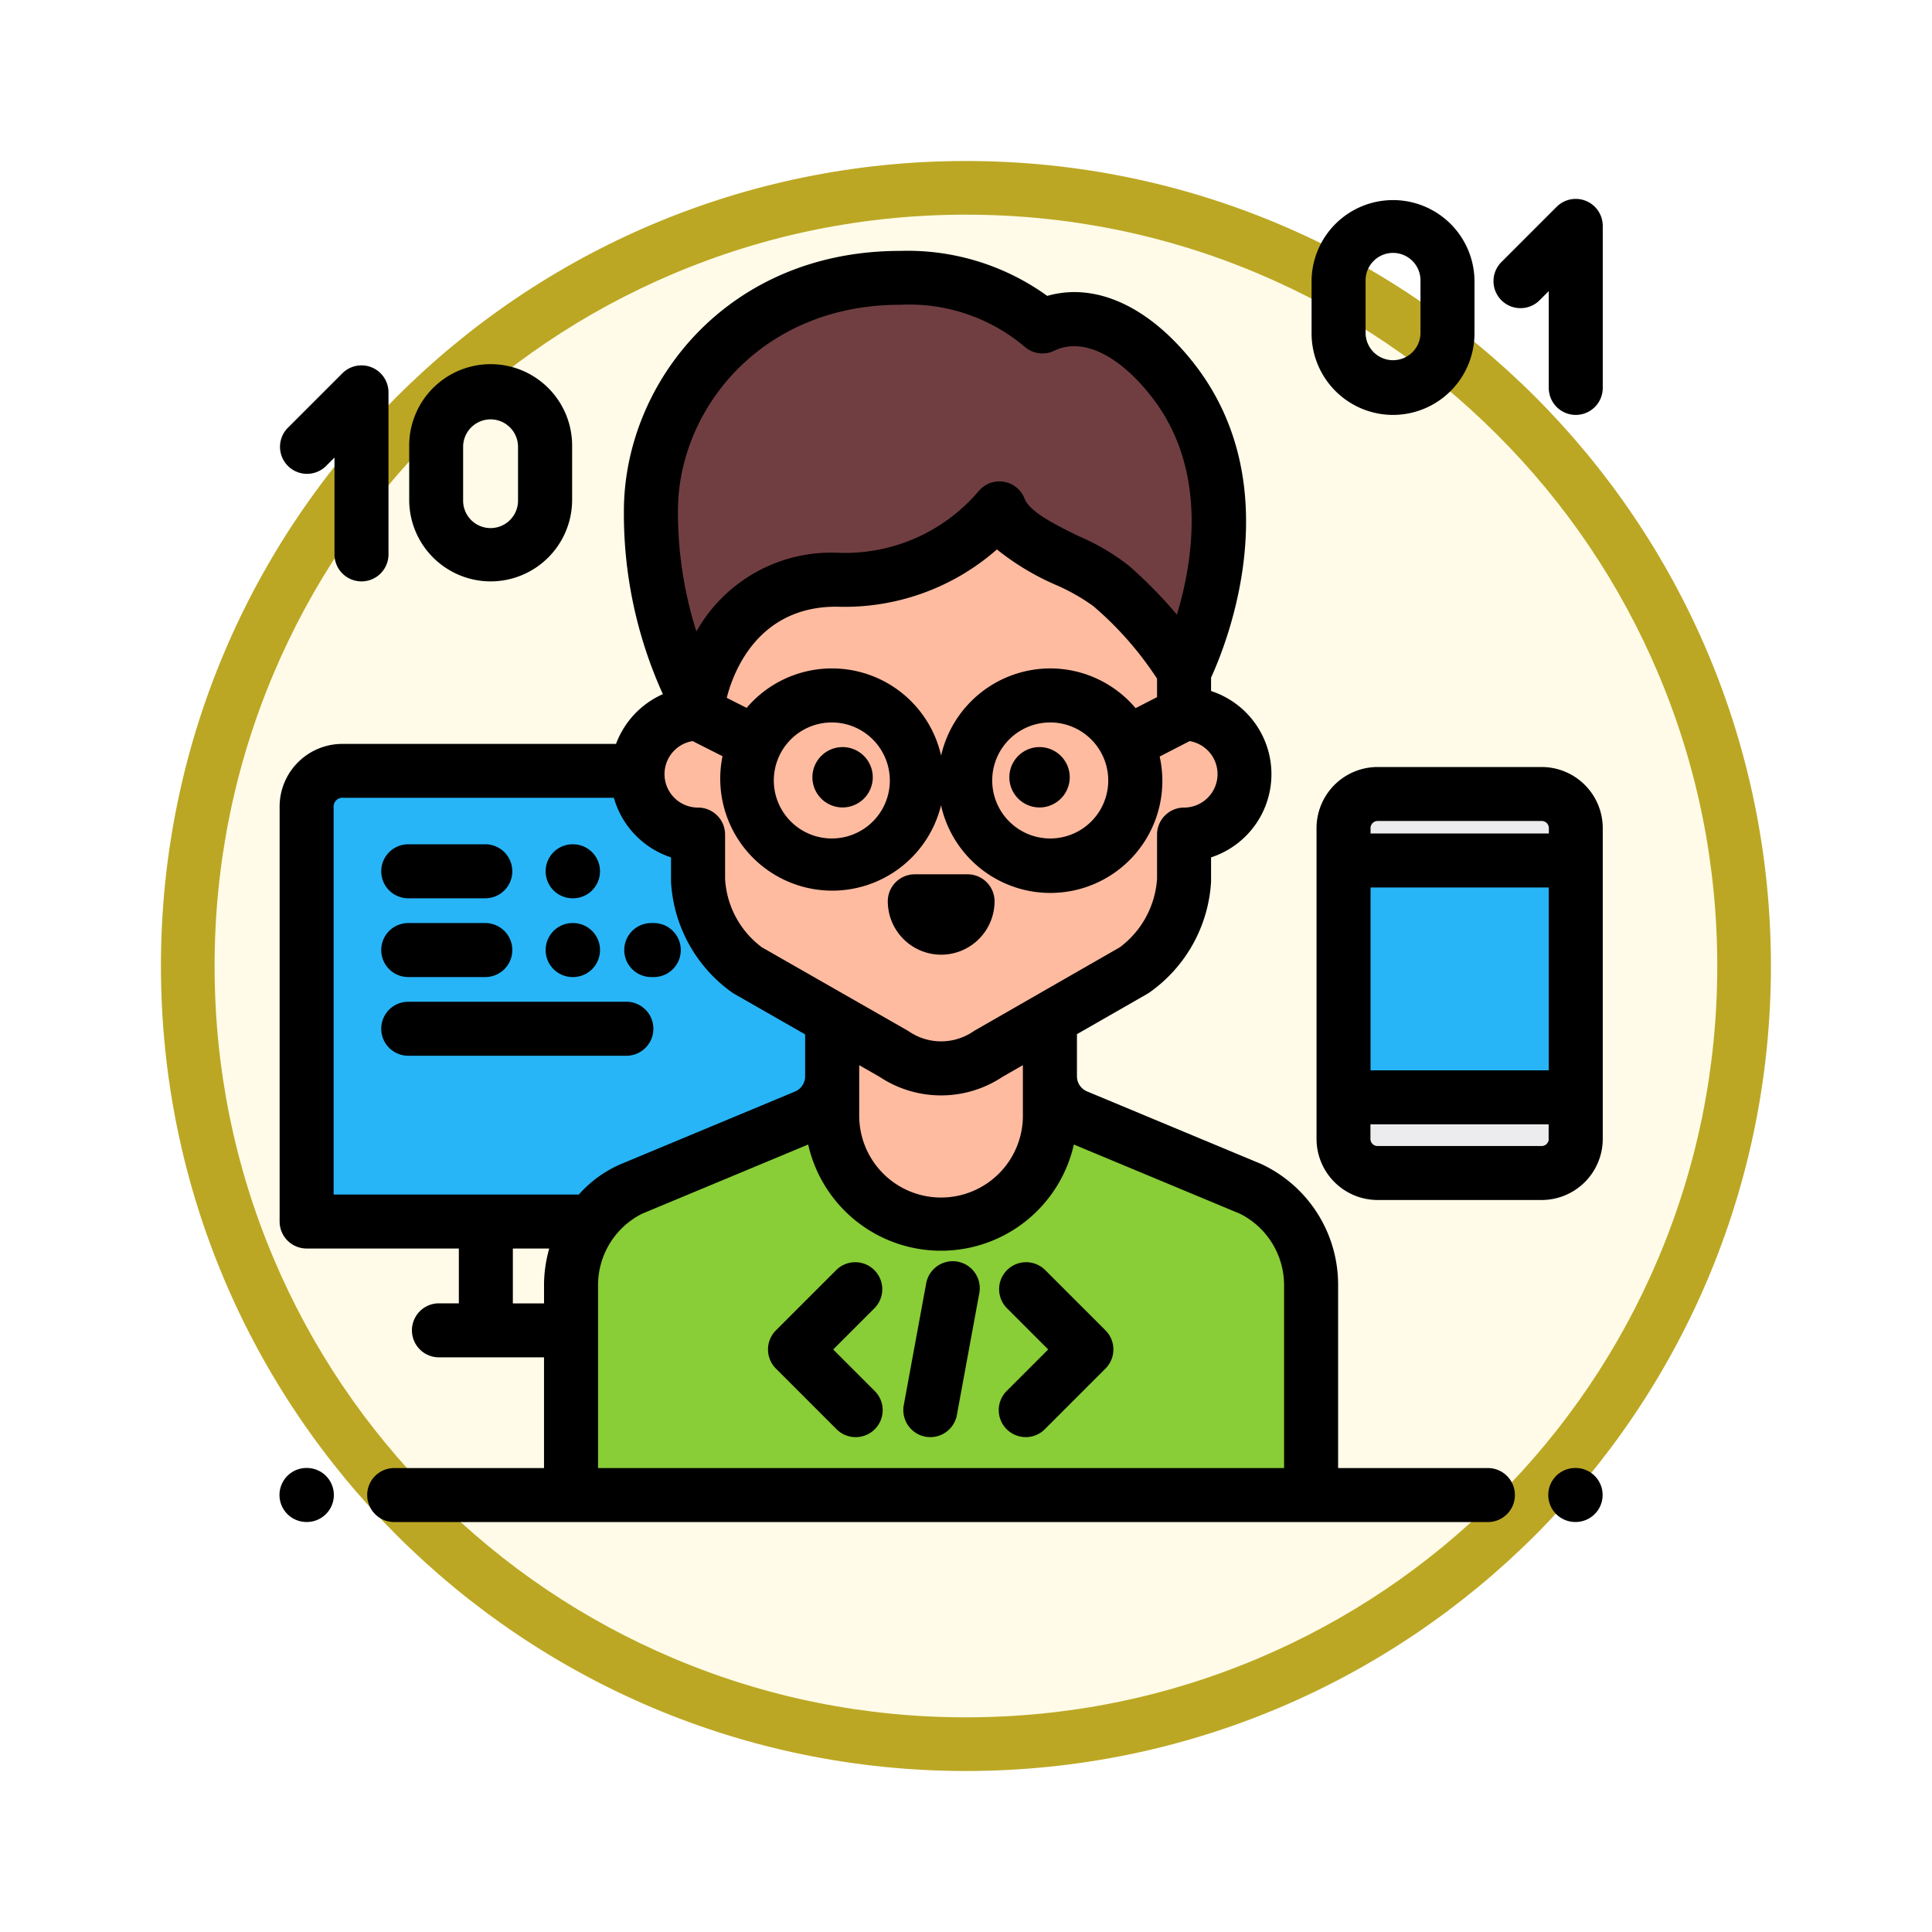 <svg xmlns="http://www.w3.org/2000/svg" xmlns:xlink="http://www.w3.org/1999/xlink" width="108" height="108" viewBox="0 0 108 108">
  <defs>
    <filter id="Fondo" x="0" y="0" width="108" height="108" filterUnits="userSpaceOnUse">
      <feOffset dy="3" input="SourceAlpha"/>
      <feGaussianBlur stdDeviation="3" result="blur"/>
      <feFlood flood-opacity="0.161"/>
      <feComposite operator="in" in2="blur"/>
      <feComposite in="SourceGraphic"/>
    </filter>
  </defs>
  <g id="Group_1145751" data-name="Group 1145751" transform="translate(-327.39 -2162.897)">
    <g id="Icono" transform="translate(336.556 1473.897)">
      <g transform="matrix(1, 0, 0, 1, -9.17, 689)" filter="url(#Fondo)">
        <g id="Fondo-2" data-name="Fondo" transform="translate(9 6)" fill="#fffbe8">
          <path d="M 45 88.5 C 39.127 88.5 33.43 87.35 28.068 85.082 C 22.889 82.891 18.236 79.755 14.241 75.759 C 10.245 71.764 7.109 67.111 4.918 61.932 C 2.65 56.57 1.5 50.873 1.5 45 C 1.5 39.127 2.65 33.43 4.918 28.068 C 7.109 22.889 10.245 18.236 14.241 14.241 C 18.236 10.245 22.889 7.109 28.068 4.918 C 33.43 2.65 39.127 1.5 45 1.5 C 50.873 1.5 56.57 2.65 61.932 4.918 C 67.111 7.109 71.764 10.245 75.759 14.241 C 79.755 18.236 82.891 22.889 85.082 28.068 C 87.35 33.43 88.5 39.127 88.5 45 C 88.5 50.873 87.35 56.57 85.082 61.932 C 82.891 67.111 79.755 71.764 75.759 75.759 C 71.764 79.755 67.111 82.891 61.932 85.082 C 56.57 87.35 50.873 88.5 45 88.5 Z" stroke="none"/>
          <path d="M 45 3 C 39.329 3 33.829 4.11 28.653 6.299 C 23.652 8.415 19.16 11.443 15.302 15.302 C 11.443 19.16 8.415 23.652 6.299 28.653 C 4.11 33.829 3 39.329 3 45 C 3 50.671 4.11 56.171 6.299 61.347 C 8.415 66.348 11.443 70.84 15.302 74.698 C 19.16 78.557 23.652 81.585 28.653 83.701 C 33.829 85.89 39.329 87 45 87 C 50.671 87 56.171 85.89 61.347 83.701 C 66.348 81.585 70.84 78.557 74.698 74.698 C 78.557 70.84 81.585 66.348 83.701 61.347 C 85.89 56.171 87 50.671 87 45 C 87 39.329 85.89 33.829 83.701 28.653 C 81.585 23.652 78.557 19.16 74.698 15.302 C 70.84 11.443 66.348 8.415 61.347 6.299 C 56.171 4.11 50.671 3 45 3 M 45 0 C 69.853 0 90 20.147 90 45 C 90 69.853 69.853 90 45 90 C 20.147 90 0 69.853 0 45 C 0 20.147 20.147 0 45 0 Z" stroke="none" fill="#bca724"/>
        </g>
      </g>
    </g>
    <g id="programmer_360487" transform="translate(343.014 2173.996)">
      <g id="Group_1145749" data-name="Group 1145749" transform="translate(59.48 33.287)">
        <path id="Path_982636" data-name="Path 982636" d="M424.681,232.193V234H411.7v-1.809a1.907,1.907,0,0,1,1.907-1.907h9.168a1.907,1.907,0,0,1,1.907,1.907Z" transform="translate(-411.7 -230.286)" fill="#ecebed"/>
        <path id="Path_982637" data-name="Path 982637" d="M413.675,347.646h11.006v2.322a1.907,1.907,0,0,1-1.907,1.907h-9.168a1.907,1.907,0,0,1-1.907-1.907v-2.322Z" transform="translate(-411.699 -330.69)" fill="#ecebed"/>
      </g>
      <g id="Group_1145750" data-name="Group 1145750" transform="translate(1.517 31.987)">
        <rect id="Rectangle_406119" data-name="Rectangle 406119" width="12.981" height="13.24" transform="translate(57.964 5.015)" fill="#27b5f7"/>
        <path id="Path_982638" data-name="Path 982638" d="M46.247,223.333v23.156H10.5V223.333a2,2,0,0,1,1.949-2.041H44.3a2,2,0,0,1,1.949,2.041Z" transform="translate(-10.499 -221.292)" fill="#27b5f7"/>
      </g>
      <path id="Path_982639" data-name="Path 982639" d="M127.4,319.126v2.941a2.434,2.434,0,0,1-1.5,2.246l-9.715,4.048a5.961,5.961,0,0,0-3.389,5.4v11.716H154.17V333.764a5.961,5.961,0,0,0-3.389-5.4l-9.715-4.048a2.433,2.433,0,0,1-1.5-2.246v-2.941Z" transform="translate(-96.502 -273.004)" fill="#febba0"/>
      <path id="Path_982640" data-name="Path 982640" d="M150.779,347.474l-9.715-4.048a2.433,2.433,0,0,1-1.479-1.959v1.852a6.123,6.123,0,0,1-6.1,6.1h0a6.123,6.123,0,0,1-6.1-6.1V341.5a2.433,2.433,0,0,1-1.475,1.922l-9.715,4.048a5.961,5.961,0,0,0-3.389,5.4v11.716h41.371V352.877A5.961,5.961,0,0,0,150.779,347.474Z" transform="translate(-96.501 -292.117)" fill="#89cd37"/>
      <path id="Path_982641" data-name="Path 982641" d="M169.091,92.837v-4.4a13.559,13.559,0,1,0-27.117,0h-.053v4.4a3.381,3.381,0,0,0,0,6.762v2.524a6.632,6.632,0,0,0,2.773,5.062l8.174,4.673a4.69,4.69,0,0,0,5.278,0l8.149-4.673a6.655,6.655,0,0,0,2.8-5.062V99.6a3.381,3.381,0,1,0,0-6.762Z" transform="translate(-118.524 -64.045)" fill="#febba0"/>
      <path id="Path_982642" data-name="Path 982642" d="M172.867,36.237c-2.558-3.259-5.263-3.955-7.271-2.978a11.555,11.555,0,0,0-7.963-2.72c-9,0-13.925,6.905-13.925,13.042A21.579,21.579,0,0,0,146.343,54.3s.982-6.889,7.726-6.889a11.245,11.245,0,0,0,9.121-3.986c.806,2.1,4.707,2.981,6.24,4.336a18.111,18.111,0,0,1,4.081,4.779S178.291,43.147,172.867,36.237Z" transform="translate(-122.946 -26.111)" fill="#703e41"/>
      <path id="Path_982643" data-name="Path 982643" d="M104.51,252.757h-.02a1.509,1.509,0,0,1,0-3.019h.02a1.509,1.509,0,0,1,0,3.019Z" transform="translate(-88.103 -213.641)"/>
      <path id="Path_982644" data-name="Path 982644" d="M45.185,252.757H40.877a1.509,1.509,0,1,1,0-3.019h4.307a1.509,1.509,0,1,1,0,3.019Z" transform="translate(-33.68 -213.641)"/>
      <path id="Path_982645" data-name="Path 982645" d="M53.071,313.7H40.877a1.509,1.509,0,1,1,0-3.019H53.071a1.509,1.509,0,1,1,0,3.019Z" transform="translate(-33.68 -265.782)"/>
      <path id="Path_982646" data-name="Path 982646" d="M104.51,283.229h-.02a1.509,1.509,0,0,1,0-3.019h.02a1.509,1.509,0,0,1,0,3.019Z" transform="translate(-88.103 -239.71)"/>
      <path id="Path_982647" data-name="Path 982647" d="M45.185,283.23H40.877a1.509,1.509,0,1,1,0-3.019h4.307a1.509,1.509,0,1,1,0,3.019Z" transform="translate(-33.68 -239.711)"/>
      <path id="Path_982648" data-name="Path 982648" d="M135.049,283.23h-.141a1.509,1.509,0,1,1,0-3.019h.141a1.509,1.509,0,1,1,0,3.019Z" transform="translate(-114.126 -239.711)"/>
      <path id="Path_982649" data-name="Path 982649" d="M1.529,494.1h-.02a1.509,1.509,0,1,1,0-3.019h.02a1.509,1.509,0,1,1,0,3.019Z" transform="translate(0 -420.119)"/>
      <path id="Path_982650" data-name="Path 982650" d="M492.445,494.1h-.02a1.509,1.509,0,0,1,0-3.019h.02a1.509,1.509,0,0,1,0,3.019Z" transform="translate(-419.991 -420.119)"/>
      <path id="Path_982651" data-name="Path 982651" d="M284.085,215.5a1.687,1.687,0,1,1,1.687-1.687A1.689,1.689,0,0,1,284.085,215.5Z" transform="translate(-241.598 -181.462)"/>
      <path id="Path_982652" data-name="Path 982652" d="M207.88,215.5a1.687,1.687,0,1,1,1.687-1.687A1.689,1.689,0,0,1,207.88,215.5Z" transform="translate(-176.403 -181.462)"/>
      <path id="Path_982653" data-name="Path 982653" d="M238.345,265.844a2.988,2.988,0,0,1-2.985-2.985,1.51,1.51,0,0,1,1.509-1.509h2.95a1.51,1.51,0,0,1,1.509,1.509A2.988,2.988,0,0,1,238.345,265.844Z" transform="translate(-201.356 -223.575)"/>
      <path id="Path_982654" data-name="Path 982654" d="M193.907,421.09a1.5,1.5,0,0,1-1.067-.442l-3.39-3.39a1.51,1.51,0,0,1,0-2.135l3.39-3.39a1.51,1.51,0,0,1,2.135,2.135l-2.323,2.323,2.323,2.323a1.509,1.509,0,0,1-1.068,2.577Z" transform="translate(-161.7 -351.853)"/>
      <path id="Path_982655" data-name="Path 982655" d="M279.792,421.089a1.51,1.51,0,0,1-1.067-2.577l2.323-2.323-2.323-2.323a1.51,1.51,0,0,1,2.135-2.135l3.39,3.39a1.51,1.51,0,0,1,0,2.135l-3.39,3.39A1.5,1.5,0,0,1,279.792,421.089Z" transform="translate(-238.077 -351.852)"/>
      <path id="Path_982656" data-name="Path 982656" d="M242.88,420.886a1.529,1.529,0,0,1-.275-.025,1.51,1.51,0,0,1-1.211-1.758l1.254-6.815a1.509,1.509,0,0,1,2.969.547l-1.254,6.815A1.51,1.51,0,0,1,242.88,420.886Z" transform="translate(-206.497 -351.649)"/>
      <path id="Path_982657" data-name="Path 982657" d="M54.74,76.508a4.559,4.559,0,0,1-4.554-4.554V68.986a4.554,4.554,0,1,1,9.107,0v2.969A4.559,4.559,0,0,1,54.74,76.508Zm0-9.057A1.536,1.536,0,0,0,53.2,68.985v2.969a1.535,1.535,0,1,0,3.069,0V68.986A1.536,1.536,0,0,0,54.74,67.451Z" transform="translate(-42.935 -55.107)"/>
      <path id="Path_982658" data-name="Path 982658" d="M4.627,76.508A1.51,1.51,0,0,1,3.117,75V69.586l-.49.49A1.51,1.51,0,0,1,.492,67.941l3.067-3.067a1.51,1.51,0,0,1,2.577,1.068V75A1.509,1.509,0,0,1,4.627,76.508Z" transform="translate(-0.043 -55.107)"/>
      <path id="Path_982659" data-name="Path 982659" d="M403.89,12.095a4.559,4.559,0,0,1-4.554-4.554V4.573a4.554,4.554,0,0,1,9.107,0V7.541A4.559,4.559,0,0,1,403.89,12.095Zm0-9.057a1.536,1.536,0,0,0-1.535,1.535V7.541a1.535,1.535,0,0,0,3.069,0V4.573A1.536,1.536,0,0,0,403.89,3.038Z" transform="translate(-341.642)"/>
      <path id="Path_982660" data-name="Path 982660" d="M474.451,12.095a1.51,1.51,0,0,1-1.509-1.509V5.173l-.49.49a1.51,1.51,0,1,1-2.135-2.135L473.383.461a1.51,1.51,0,0,1,2.577,1.068v9.057A1.509,1.509,0,0,1,474.451,12.095Z" transform="translate(-401.989 0)"/>
      <path id="Path_982661" data-name="Path 982661" d="M413.835,219.838h-9.168a3.42,3.42,0,0,0-3.416,3.417v17.371a3.42,3.42,0,0,0,3.416,3.417h9.168a3.42,3.42,0,0,0,3.416-3.417V223.255A3.42,3.42,0,0,0,413.835,219.838Zm-9.565,6.735h9.962v10.221H404.27Zm0-3.318a.4.4,0,0,1,.4-.4h9.168a.4.4,0,0,1,.4.4v.3H404.27v-.3Zm9.962,17.371a.4.4,0,0,1-.4.4h-9.168a.4.4,0,0,1-.4-.4v-.813h9.962v.813Z" transform="translate(-343.28 -188.061)"/>
      <path id="Path_982662" data-name="Path 982662" d="M67.595,88.137H59.221V77.931a7.438,7.438,0,0,0-4.318-6.8l-9.715-4.048a.921.921,0,0,1-.557-.71c0-.007,0-.014,0-.022a.908.908,0,0,1-.009-.121V63.883l3.946-2.262c.027-.016.054-.033.081-.05a8.152,8.152,0,0,0,3.47-6.207c0-.038,0-.077,0-.115V54a4.891,4.891,0,0,0,0-9.3v-.749c.861-1.874,4.437-10.692-.967-17.577-2.5-3.182-5.493-4.535-8.19-3.761a13.342,13.342,0,0,0-8.231-2.515c-9.661,0-15.435,7.4-15.435,14.552a24.38,24.38,0,0,0,2.179,10.225,4.917,4.917,0,0,0-2.619,2.782H3.509A3.509,3.509,0,0,0,.051,51.2V74.355A1.51,1.51,0,0,0,1.56,75.865h8.51v3.064H8.957a1.509,1.509,0,0,0,0,3.019h5.874v6.189H6.456a1.509,1.509,0,1,0,0,3.019H67.595a1.509,1.509,0,1,0,0-3.019ZM52.482,49.344a1.874,1.874,0,0,1-1.872,1.872A1.51,1.51,0,0,0,49.1,52.725v2.463a5.2,5.2,0,0,1-2.083,3.839l-8.1,4.647c-.028.016-.054.033-.081.05a3.193,3.193,0,0,1-3.614,0c-.027-.018-.054-.035-.083-.051l-8.128-4.646a5.116,5.116,0,0,1-2.058-3.839V52.725a1.51,1.51,0,0,0-1.509-1.509,1.87,1.87,0,0,1-.306-3.716l1.671.845A6.261,6.261,0,0,0,37.024,51.09a6.261,6.261,0,0,0,12.222-2.727l1.676-.863A1.873,1.873,0,0,1,52.482,49.344ZM41.6,65.614v2.758a4.575,4.575,0,1,1-9.149,0V65.617l1.147.656a6.207,6.207,0,0,0,6.856,0Zm1.528-22.177a6.272,6.272,0,0,0-6.1,4.871,6.257,6.257,0,0,0-10.87-2.665l-1.112-.562c.349-1.382,1.7-5.095,6.125-5.095a12.9,12.9,0,0,0,8.977-3.2,14.406,14.406,0,0,0,3.3,1.985,11.022,11.022,0,0,1,2.088,1.183A18.869,18.869,0,0,1,49.1,44.01v1.032l-1.2.615A6.249,6.249,0,0,0,43.128,43.437ZM46.372,49.7a3.243,3.243,0,1,1-3.243-3.243A3.247,3.247,0,0,1,46.372,49.7Zm-12.209,0a3.243,3.243,0,1,1-3.243-3.243A3.247,3.247,0,0,1,34.162,49.7Zm.569-26.59a9.995,9.995,0,0,1,6.982,2.358,1.51,1.51,0,0,0,1.641.21c1.55-.754,3.577.2,5.423,2.552h0c3.171,4.04,2.344,9.193,1.431,12.2a25.623,25.623,0,0,0-2.682-2.734,12.428,12.428,0,0,0-2.765-1.635c-1.236-.6-2.774-1.351-3.065-2.11a1.509,1.509,0,0,0-2.552-.445,9.806,9.806,0,0,1-7.979,3.463A8.647,8.647,0,0,0,23.5,41.115c-.053.084-.1.167-.154.251a22.145,22.145,0,0,1-1.029-6.723C22.316,28.973,26.96,23.109,34.731,23.109Zm-19.9,54.822v1H13.089V75.865h2.034A7.543,7.543,0,0,0,14.831,77.931Zm1.948-5.085H3.07V51.2a.5.5,0,0,1,.439-.532H18.736A4.91,4.91,0,0,0,21.931,54v1.253c0,.038,0,.077,0,.115a8.142,8.142,0,0,0,3.446,6.207q.041.027.083.051l3.968,2.269v2.343a.922.922,0,0,1-.569.853l-9.715,4.048A6.619,6.619,0,0,0,16.779,72.846ZM56.2,88.137H17.85V77.931a4.475,4.475,0,0,1,2.46-4.01l9.288-3.87a7.612,7.612,0,0,0,14.851,0l9.292,3.872a4.474,4.474,0,0,1,2.46,4.01V88.137Z" transform="translate(-0.044 -17.171)"/>
    </g>
  </g>
</svg>
